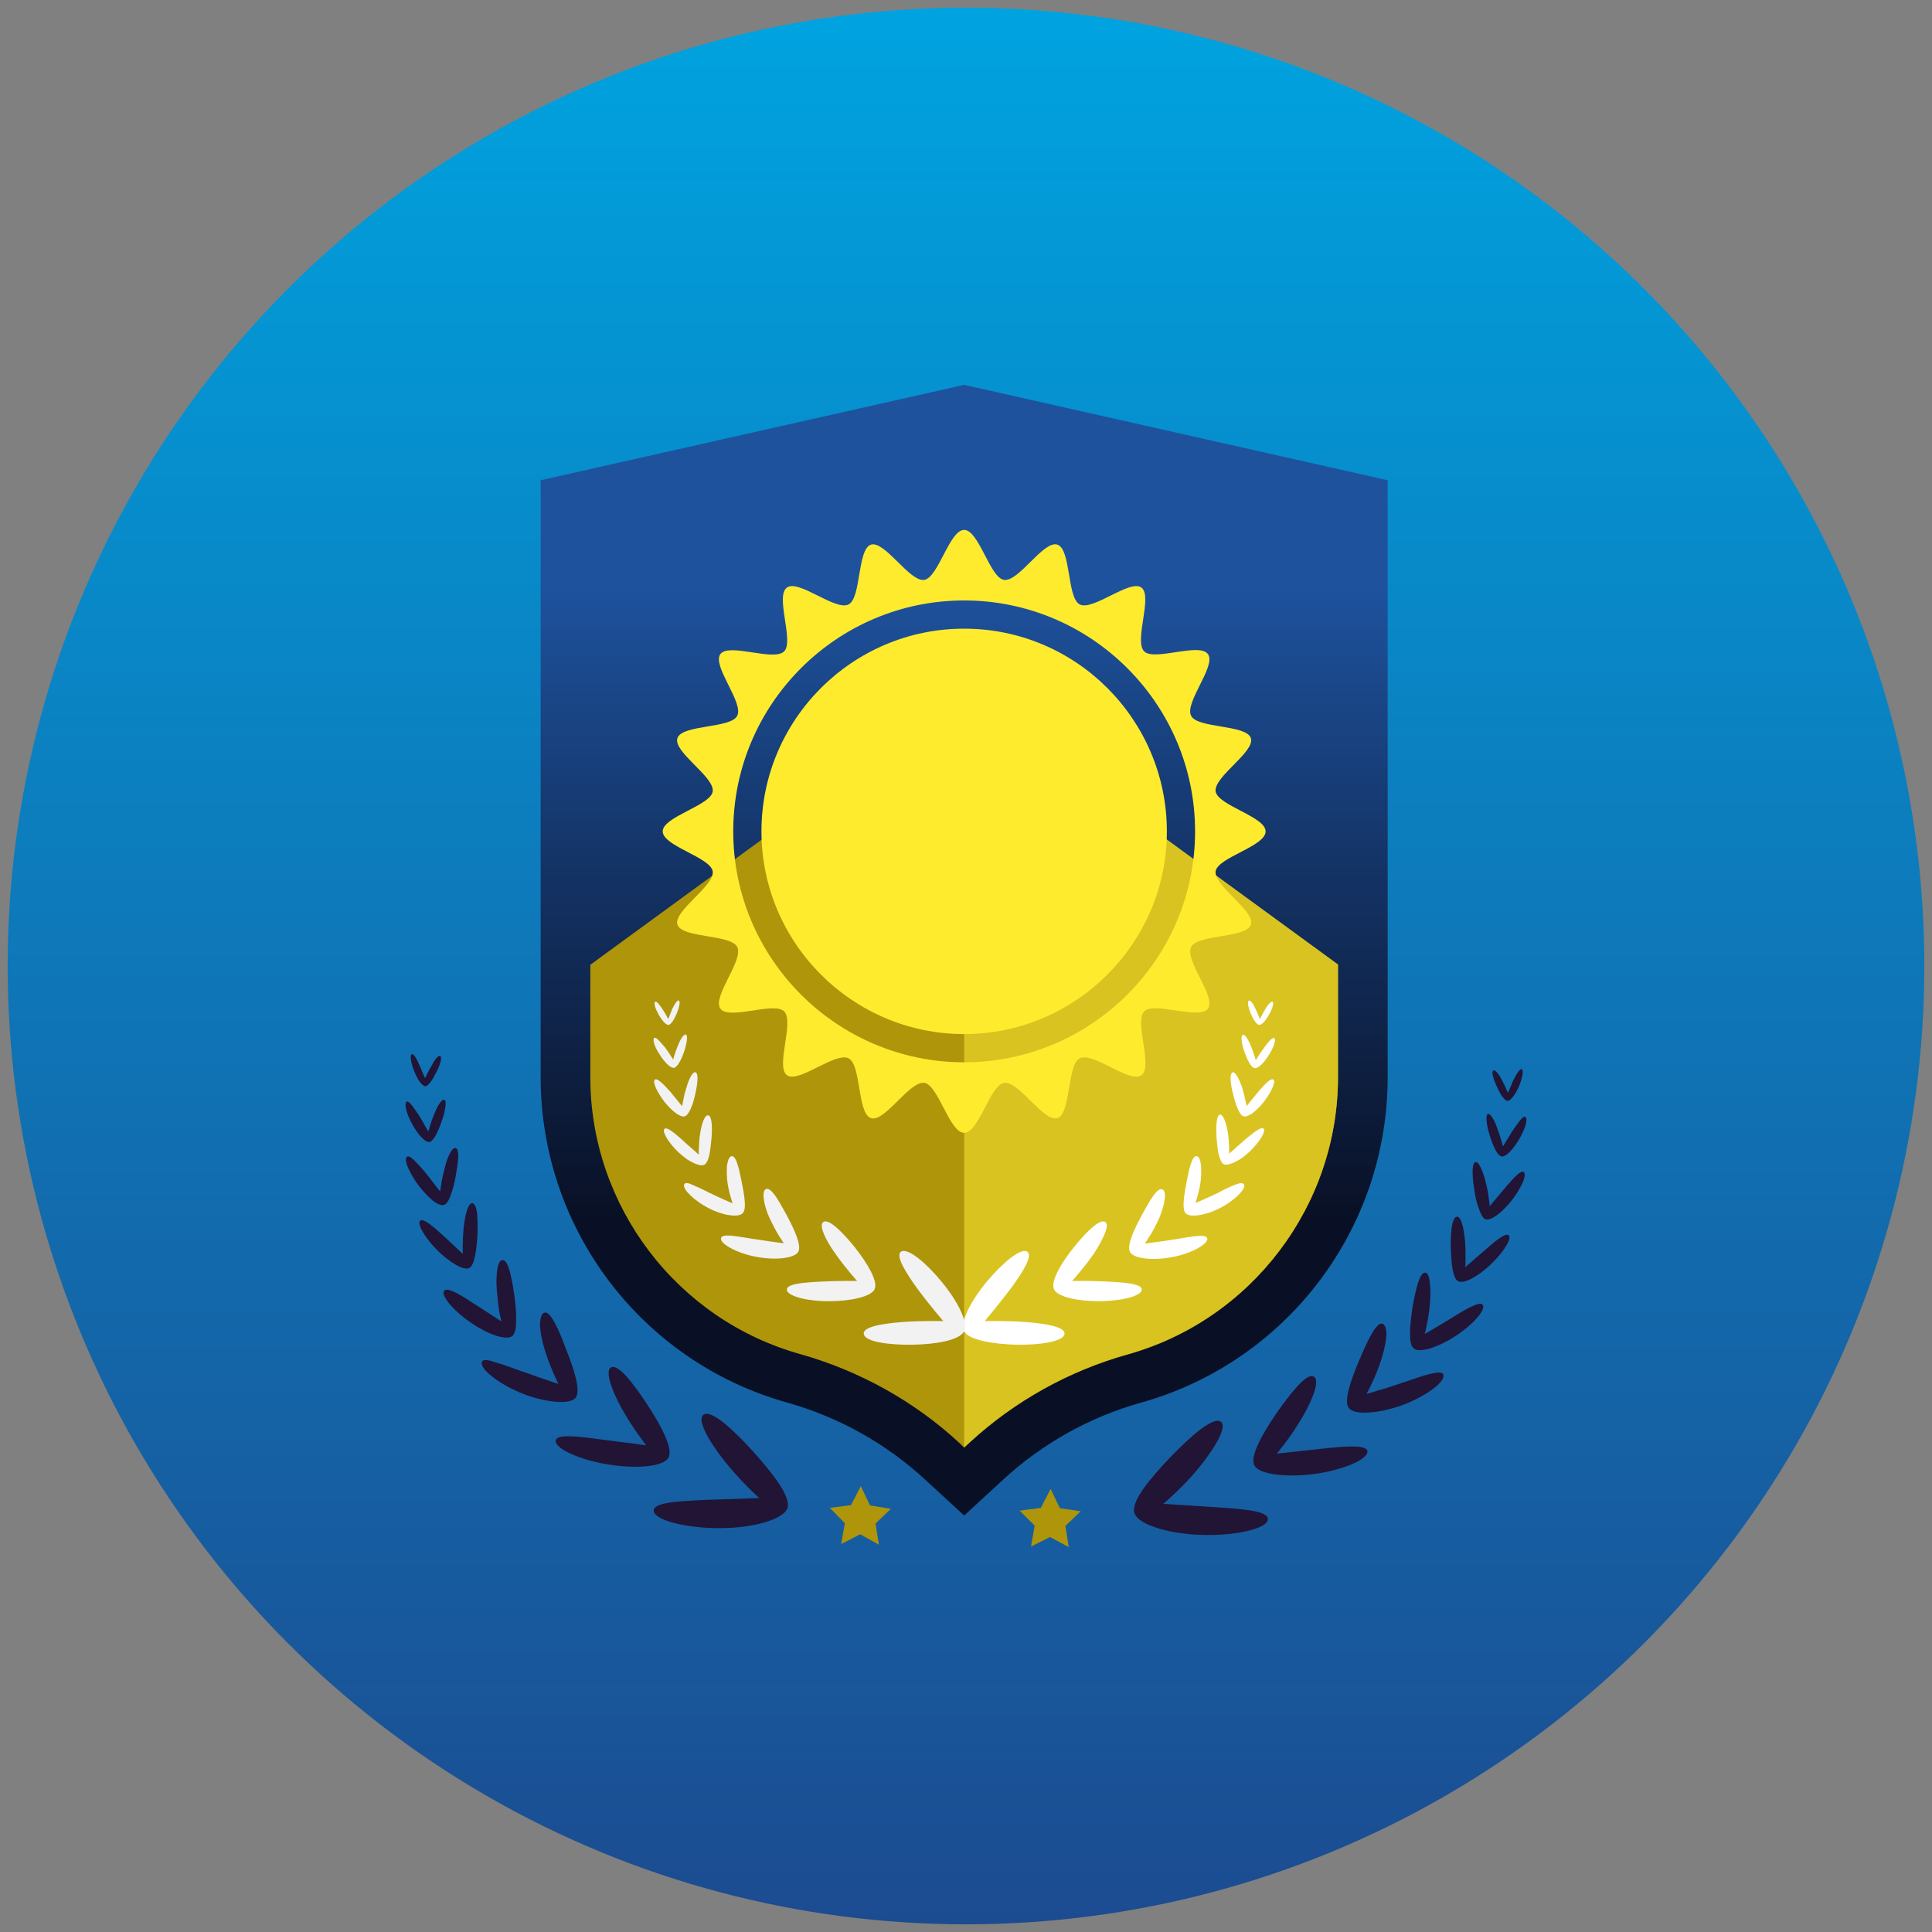 <?xml version="1.0" encoding="utf-8"?>
<!-- Generator: Adobe Illustrator 25.0.0, SVG Export Plug-In . SVG Version: 6.00 Build 0)  -->
<svg version="1.1" id="OBJECTS" xmlns="http://www.w3.org/2000/svg" xmlns:xlink="http://www.w3.org/1999/xlink" x="0px" y="0px"
	 viewBox="0 0 630 630" style="enable-background:new 0 0 630 630;" xml:space="preserve">
<rect x="0" y="0" width="630" height="630" fill="#808080" stroke="none"/>
<style type="text/css">
	.st0{fill:url(#SVGID_1_);}
	.st1{fill:url(#SVGID_2_);}
	.st2{fill:#AF950A;}
	.st3{fill:#D9C320;}
	.st4{fill:#FFFFFF;}
	.st5{fill:#F2F2F2;}
	.st6{fill:#211435;}
	.st7{fill:#FFEB2E;}
</style>
<linearGradient id="SVGID_1_" gradientUnits="userSpaceOnUse" x1="315" y1="627.5" x2="315" y2="2.5">
	<stop  offset="0" style="stop-color:#1C4B90"/>
	<stop  offset="1" style="stop-color:#00A3E0"/>
</linearGradient>
<circle class="st0" cx="315" cy="315" r="312.5"/>
<g>
	
		<linearGradient id="SVGID_2_" gradientUnits="userSpaceOnUse" x1="314.405" y1="475.314" x2="314.405" y2="681.767" gradientTransform="matrix(1 0 0 1 0 -284)">
		<stop  offset="0" style="stop-color:#1E529D"/>
		<stop  offset="0.42" style="stop-color:#143569"/>
		<stop  offset="1" style="stop-color:#091025"/>
	</linearGradient>
	<path class="st1" d="M314.4,125.5l-138.1,31.1v194.7c0,49.4,32.9,92.8,80.5,106.1l0,0c16.7,4.7,32.1,13.3,44.9,25.1l12.7,11.7
		l12.7-11.7c12.8-11.8,28.2-20.4,44.9-25.1l0,0c47.6-13.3,80.5-56.7,80.5-106.1V156.6L314.4,125.5L314.4,125.5z"/>
	<path class="st2" d="M312.7,470.4c-14.6-13.5-32.5-23.4-51.6-28.8c-40.4-11.2-68.6-48.4-68.6-90.3v-36.7l121.9-89l121.9,89v36.7
		c0,41.9-28.2,79.1-68.6,90.4c-19.1,5.3-37,15.3-51.6,28.8l-1.7,1.6C314.4,472,312.7,470.4,312.7,470.4z"/>
	<path class="st3" d="M316.1,470.4c14.6-13.5,32.4-23.4,51.6-28.8c40.4-11.3,68.6-48.5,68.6-90.4v-36.7l-121.9-89v246.4L316.1,470.4
		L316.1,470.4z"/>
	<path class="st4" d="M334.9,408.1c-2.1-1.2-8,3.7-13.1,9.8s-8.9,13.3-7.4,16.2s9.5,4.2,17.1,4.4c7.6,0.1,15.1-1,15.6-3.4
		s-6-3.5-12.6-4s-13.4-0.3-13.4-0.3s4.4-5.2,8.4-10.5C333.5,414.9,337,409.3,334.9,408.1L334.9,408.1z"/>
	<path class="st4" d="M360.3,398.4c-1.8-0.9-6.1,3.3-10.2,8.4s-7.6,11.1-6.4,13.6c1.2,2.6,7.9,3.9,14.7,3.9c6.7,0,13.5-1.5,13.9-3.6
		s-5.5-2.5-11.2-2.8c-5.8-0.3-11.5-0.2-11.5-0.2s3.9-4.3,7.1-8.9C359.7,404.1,362.1,399.3,360.3,398.4L360.3,398.4z"/>
	<path class="st4" d="M378.9,387.8c-1.6-0.5-3.9,3.6-6.5,8.3c-2.5,4.7-5.1,10-3.9,12.2c1.2,2.1,7.2,2.8,13.3,1.7
		c6.1-1,11.9-4.1,11.9-6c-0.1-1.9-5.3-0.7-10.4,0.1c-2.5,0.4-5,0.8-6.9,1c-1.9,0.3-3.1,0.4-3.1,0.4s0.7-1,1.7-2.6
		c1-1.5,2.1-3.7,3.1-5.9C379.9,392.6,380.6,388.2,378.9,387.8L378.9,387.8z"/>
	<path class="st4" d="M390.1,377c-1.4,0.1-2.3,3.9-3.1,8.1c-0.8,4.2-1.7,9-0.4,10.5c1.3,1.5,6.4,0.8,11.1-1.6c4.6-2.3,8.6-6.2,8-7.7
		c-0.3-0.7-1.4-0.6-2.9,0s-3.5,1.5-5.3,2.5c-3.9,1.9-7.7,3.5-7.7,3.5s1.4-3.9,1.8-7.8c0.1-2,0.2-3.9-0.1-5.3
		C391.3,377.8,390.8,377,390.1,377L390.1,377z"/>
	<path class="st4" d="M397.7,363.5c-1.1,0.4-1.2,3.9-1,7.6c0.1,0.9,0.2,1.9,0.3,2.8c0.1,0.9,0.2,1.8,0.4,2.5
		c0.4,1.6,0.9,2.8,1.6,3.2s2,0.1,3.6-0.6c0.8-0.4,1.6-0.9,2.4-1.4c0.8-0.6,1.6-1.3,2.4-2c3.1-2.9,5.4-6.5,4.7-7.5
		c-0.7-1-3.4,1.3-6.1,3.5c-1.3,1.2-2.7,2.3-3.6,3.2c-1,0.9-1.6,1.4-1.6,1.4s0-0.9,0-2.2c-0.1-1.3-0.1-2.9-0.4-4.6
		C399.9,366.2,398.8,363.1,397.7,363.5L397.7,363.5z"/>
	<path class="st4" d="M401.9,349.7c-1,0.5-0.7,3.7,0.2,7.1c0.8,3.3,2,6.8,3.4,7.2c1.5,0.5,4.4-1.9,6.7-4.8c2.2-2.9,3.9-6.3,3.1-7.1
		c-0.8-0.8-2.9,1.5-4.9,3.8c-2,2.4-3.9,4.8-3.9,4.8s-0.1-0.8-0.4-1.9c-0.2-1.1-0.6-2.6-1-4C404.1,351.9,402.8,349.3,401.9,349.7
		L401.9,349.7z"/>
	<path class="st4" d="M405.2,337.5c-0.7,0.4-0.3,3,0.6,5.5s2.1,5.1,3.3,5.3c1.2,0.2,3.2-1.9,4.6-4.2c1.5-2.3,2.5-4.9,1.9-5.5
		s-2.1,1.2-3.5,3.2c-1.4,1.9-2.6,3.9-2.6,3.9s-0.7-2.3-1.5-4.4C407.1,339.1,405.9,337,405.2,337.5z"/>
	<path class="st4" d="M410.8,332.3c0,0-0.6-1.7-1.4-3.3c-0.7-1.6-1.6-3-2.2-2.7c-1.1,0.7,1.7,7.8,3.4,7.9c1.8,0.2,5.4-6.7,4.4-7.5
		c-0.5-0.4-1.6,1-2.5,2.5C411.7,330.7,410.8,332.3,410.8,332.3L410.8,332.3z"/>
	<path class="st5" d="M281.7,435.1c0.5,2.4,8,3.5,15.6,3.4s15.6-1.4,17.1-4.4c1.5-2.9-2.4-10.2-7.4-16.2c-5-6.1-10.9-11-13.1-9.8
		c-2.1,1.2,1.4,6.8,5.3,12.2c4,5.4,8.4,10.5,8.4,10.5s-6.8-0.2-13.4,0.3C287.6,431.6,281.1,432.7,281.7,435.1L281.7,435.1z"/>
	<path class="st5" d="M256.6,420.7c0.4,2.1,7.2,3.7,13.9,3.6c6.7,0,13.5-1.4,14.7-3.9c1.2-2.6-2.4-8.5-6.4-13.6
		c-4.1-5.1-8.4-9.3-10.2-8.4c-1.8,0.9,0.5,5.8,3.8,10.4c3.2,4.6,7.1,8.9,7.1,8.9s-5.8-0.1-11.5,0.2
		C262.1,418.2,256.2,418.6,256.6,420.7L256.6,420.7z"/>
	<path class="st5" d="M235.1,403.9c-0.1,1.9,5.8,5,11.9,6c6.1,1.1,12.1,0.4,13.3-1.7c1.2-2.1-1.4-7.5-3.9-12.2
		c-2.6-4.7-4.8-8.7-6.5-8.3c-1.6,0.4-1,4.8,0.9,9.2c1,2.1,2.1,4.3,3.1,5.9s1.7,2.6,1.7,2.6s-1.2-0.1-3.1-0.4c-1.9-0.2-4.4-0.7-6.9-1
		C240.4,403.2,235.2,402,235.1,403.9L235.1,403.9z"/>
	<path class="st5" d="M223.1,386.3c-0.6,1.5,3.4,5.3,8,7.7c4.7,2.4,9.7,3.1,11.1,1.6s0.4-6.3-0.4-10.5c-0.9-4.3-1.7-8-3.1-8.1
		c-0.7,0-1.2,0.9-1.5,2.3s-0.2,3.3-0.1,5.3c0.4,3.9,1.8,7.8,1.8,7.8s-3.8-1.6-7.7-3.5c-1.9-1-3.9-1.9-5.3-2.5
		C224.4,385.7,223.3,385.5,223.1,386.3L223.1,386.3z"/>
	<path class="st5" d="M216.6,368.2c-0.7,1,1.6,4.7,4.7,7.6c0.8,0.7,1.6,1.4,2.4,2s1.7,1,2.4,1.4c1.5,0.7,2.8,1,3.6,0.6
		c0.7-0.4,1.3-1.7,1.6-3.2c0.2-0.8,0.3-1.7,0.4-2.5c0.1-0.9,0.2-1.9,0.3-2.8c0.3-3.7,0.2-7.2-1-7.6c-1.2-0.3-2.2,2.7-2.7,6
		c-0.3,1.7-0.3,3.3-0.4,4.6c-0.1,1.3,0,2.2,0,2.2s-0.7-0.5-1.6-1.4c-1-0.9-2.4-2-3.6-3.2C220,369.5,217.3,367.2,216.6,368.2
		L216.6,368.2z"/>
	<path class="st5" d="M213.5,352.1c-0.8,0.8,0.9,4.2,3.1,7.1c2.3,2.9,5.2,5.3,6.7,4.8c1.4-0.4,2.7-3.9,3.4-7.2
		c0.8-3.4,1.1-6.6,0.2-7.1c-1-0.5-2.3,2.2-3.1,5.1c-0.5,1.5-0.8,2.9-1,4c-0.2,1.1-0.4,1.9-0.4,1.9s-1.9-2.3-3.9-4.8
		C216.4,353.6,214.2,351.3,213.5,352.1L213.5,352.1z"/>
	<path class="st5" d="M213.3,338.5c-0.6,0.6,0.3,3.2,1.9,5.5c1.5,2.4,3.5,4.4,4.6,4.2c1.1-0.2,2.4-2.7,3.3-5.3
		c0.8-2.5,1.3-5.1,0.6-5.5s-1.9,1.6-2.7,3.7c-0.9,2.1-1.5,4.4-1.5,4.4s-1.2-2-2.6-3.9C215.3,339.8,213.9,337.9,213.3,338.5z"/>
	<path class="st5" d="M217.9,332.3c0,0-0.8-1.6-1.8-3.1s-2-2.9-2.5-2.5c-1,0.9,2.7,7.7,4.4,7.5c1.7-0.2,4.4-7.3,3.4-7.9
		c-0.5-0.4-1.4,1.1-2.2,2.7C218.6,330.6,217.9,332.3,217.9,332.3z"/>
	<polygon class="st2" points="280.7,484.6 283.7,490.9 290.5,492 285.5,496.8 286.6,503.7 280.5,500.3 274.3,503.5 275.5,496.7 
		270.6,491.7 277.5,490.8 	"/>
	<polygon class="st2" points="342.6,485.5 345.6,491.8 352.4,492.8 347.4,497.6 348.5,504.5 342.4,501.2 336.2,504.3 337.4,497.5 
		332.5,492.6 339.4,491.7 	"/>
	<path class="st6" d="M397.9,463.5c-2.6-1.3-9.4,4.6-16,11.4c-6.5,6.8-13.1,14.5-12,18.4c1,3.8,11.2,6.9,21.7,7.2
		c10.5,0.4,21-1.8,21.8-4.8s-8-3.6-16.7-4.2c-8.9-0.6-17.4-1.1-17.4-1.1s6.7-5.6,11.9-12.1C396.4,471.8,400.5,464.8,397.9,463.5
		L397.9,463.5z"/>
	<path class="st6" d="M428.2,448.8c-2.4-0.8-7.1,5.2-11.8,11.8c-4.6,6.7-8.9,14.2-7.4,17.2s10.3,4,19.2,2.9
		c8.8-1.1,17.4-4.5,17.7-7.2c0.2-2.6-7.3-1.9-14.7-1.1c-7.6,0.8-14.8,1.6-14.8,1.6s1.1-1.5,2.8-3.6c1.6-2.2,3.7-5.2,5.5-8.3
		C428.3,456,430.6,449.6,428.2,448.8L428.2,448.8z"/>
	<path class="st6" d="M450.6,431.6c-1.9-0.2-4.6,5.4-7.3,11.8c-2.7,6.3-5.2,13.4-3.5,15.7c1.7,2.4,9.4,1.9,16.9-0.7
		c7.4-2.6,14.3-7.4,14-9.9c-0.1-1.2-1.8-1.1-4.2-0.5c-2.4,0.5-5.5,1.7-8.6,2.7s-6.1,2.1-8.5,2.7c-2.3,0.7-3.8,1.2-3.8,1.2
		s3.1-5.7,4.9-11.5c0.9-2.9,1.5-5.8,1.6-7.9C452.1,433.2,451.6,431.7,450.6,431.6L450.6,431.6z"/>
	<path class="st6" d="M464.6,415c-0.9,0.1-1.6,1.5-2.3,3.6c-0.6,2.1-1.2,4.8-1.7,7.7c-0.4,2.9-0.8,5.8-0.8,8.3
		c0,2.4,0.2,4.3,1.2,5.1c0.9,0.8,2.9,0.7,5.4,0c2.4-0.8,5.3-2.1,8-3.9c5.4-3.4,9.9-8.3,9.2-10.1c-0.3-0.9-1.7-0.6-3.4,0.2
		c-1.8,0.8-4.2,2.2-6.4,3.6c-2.3,1.4-4.6,2.8-6.3,3.8c-1.7,1-2.9,1.7-2.9,1.7s0.3-1.3,0.7-3.2c0.4-1.9,0.8-4.5,1-7
		c0.2-2.6,0.2-5-0.1-6.9C466,416.1,465.5,414.9,464.6,415L464.6,415z"/>
	<path class="st6" d="M474.9,396.8c-0.7,0.2-1.2,1.5-1.5,3.3c-0.2,1.8-0.4,4.2-0.3,6.7c0.1,4.9,0.6,10.1,2.4,11
		c1.8,1,6.5-1.6,10.4-5.3c3.9-3.6,7-8.2,6.2-9.5c-0.8-1.4-4.3,1.5-7.6,4.4c-1.7,1.5-3.4,2.9-4.6,4c-1.3,1.1-2.1,1.8-2.1,1.8
		s0.1-1.1,0.1-2.8s0-3.8-0.2-6C477.3,400.3,476.4,396.3,474.9,396.8L474.9,396.8z"/>
	<path class="st6" d="M481,379c-0.6,0.3-0.8,1.5-0.8,3.2s0.2,3.8,0.6,6c0.3,2.2,0.8,4.4,1.5,6.1c0.6,1.7,1.3,3,2.1,3.3
		c0.9,0.3,2.2-0.3,3.8-1.4c1.5-1.1,3.2-2.8,4.7-4.7c1.5-1.9,2.7-3.9,3.5-5.6s1-3.1,0.6-3.6c-0.9-1.1-3.5,1.9-6.1,4.9
		c-2.6,3.1-5.1,6.1-5.1,6.1s-0.1-1-0.3-2.4c-0.2-1.5-0.5-3.4-1-5.3C483.6,381.9,482.1,378.4,481,379L481,379z"/>
	<path class="st6" d="M485.1,363.3c-0.4,0.3-0.5,1.2-0.3,2.5c0.1,1.3,0.5,2.9,1,4.5c1,3.2,2.4,6.5,3.8,6.8s3.9-2.4,5.7-5.5
		c0.9-1.5,1.7-3.2,2.1-4.5c0.4-1.4,0.5-2.4,0.1-2.8c-0.8-0.8-2.4,1.8-4.2,4.3c-0.8,1.3-1.6,2.6-2.2,3.6s-1,1.6-1,1.6
		s-0.2-0.7-0.5-1.8c-0.3-1.1-0.8-2.5-1.3-3.9C487.4,365.3,485.9,362.8,485.1,363.3L485.1,363.3z"/>
	<path class="st6" d="M491.7,356.4c0,0-0.8-2.1-1.9-4.1c-1-2-2.3-3.7-2.9-3.2s0.1,2.9,1.2,5.2c1,2.3,2.4,4.6,3.5,4.7
		c1,0,2.6-2.2,3.7-4.7c1-2.5,1.6-5.1,1-5.6s-1.8,1.5-2.8,3.5C492.6,354.3,491.7,356.4,491.7,356.4z"/>
	<path class="st6" d="M213.2,492.9c0.7,3,11.2,5.5,21.7,5.4c10.5,0,20.7-2.8,21.9-6.6c1.1-3.9-5.2-11.7-11.5-18.7
		c-6.4-7-13.1-13.1-15.7-11.8c-2.6,1.3,1.2,8.3,6.4,14.9c5.1,6.6,11.6,12.4,11.6,12.4s-8.5,0.3-17.5,0.6
		C221.3,489.5,212.5,489.9,213.2,492.9L213.2,492.9z"/>
	<path class="st6" d="M181.2,470c0.2,2.7,8.7,6.3,17.5,7.6c8.8,1.4,17.7,0.7,19.3-2.3s-2.6-10.7-7-17.4c-4.5-6.8-9.1-12.8-11.5-12.1
		c-2.4,0.7-0.3,7.1,3.2,13.4c1.7,3.1,3.7,6.2,5.3,8.4c1.6,2.2,2.7,3.7,2.7,3.7s-7.2-1-14.7-1.9C188.6,468.4,181.1,467.4,181.2,470
		L181.2,470z"/>
	<path class="st6" d="M157.1,444.3c-0.5,2.4,6.4,7.5,13.7,10.3c7.4,2.8,15.1,3.5,16.9,1.2c1.8-2.4-0.6-9.5-3.1-15.8
		c-2.4-6.5-4.9-12.1-6.9-12c-1,0.1-1.5,1.5-1.6,3.7c0,2.1,0.5,5,1.4,8c1.7,5.8,4.6,11.6,4.6,11.6s-1.5-0.5-3.8-1.3
		c-2.3-0.7-5.3-1.9-8.4-2.9c-3.1-1.1-6.1-2.3-8.5-2.9C158.9,443.3,157.2,443.2,157.1,444.3L157.1,444.3z"/>
	<path class="st6" d="M144.7,421.1c-0.7,1.8,3.7,6.8,9,10.3c2.6,1.8,5.5,3.3,7.9,4.1c2.5,0.8,4.5,0.9,5.4,0.2c1-0.8,1.3-2.7,1.3-5.1
		c0.1-2.5-0.2-5.4-0.6-8.3c-0.4-2.9-0.9-5.6-1.5-7.8c-0.6-2.1-1.3-3.5-2.2-3.6c-0.9-0.1-1.5,1-1.8,2.8c-0.3,1.8-0.4,4.3-0.2,6.9
		c0.2,2.5,0.5,5.1,0.8,7.1c0.4,1.9,0.7,3.2,0.7,3.2s-1.1-0.7-2.8-1.8c-1.7-1.1-3.9-2.6-6.2-4c-2.2-1.5-4.5-2.9-6.3-3.8
		C146.4,420.5,145.1,420.2,144.7,421.1L144.7,421.1z"/>
	<path class="st6" d="M136.9,398.2c-0.8,1.3,2.1,6,5.9,9.7s8.4,6.5,10.2,5.6s2.4-6.1,2.7-11c0.1-2.4,0-4.8-0.1-6.7
		c-0.2-1.8-0.7-3.1-1.4-3.4c-1.5-0.5-2.5,3.5-3,7.8c-0.2,2.1-0.3,4.3-0.3,5.9c0,1.7,0,2.8,0,2.8s-0.8-0.8-2-1.9
		c-1.2-1.1-2.8-2.7-4.5-4.2C141.1,399.8,137.7,396.9,136.9,398.2z"/>
	<path class="st6" d="M132.6,377.3c-0.5,0.5-0.2,1.9,0.5,3.6c0.8,1.7,2,3.8,3.4,5.7c1.5,1.9,3.1,3.6,4.5,4.8
		c1.5,1.2,2.9,1.8,3.8,1.5s1.6-1.5,2.2-3.3c0.7-1.7,1.2-3.9,1.6-6.1c0.4-2.2,0.7-4.3,0.8-5.9c0.1-1.7-0.1-2.9-0.7-3.2
		c-1.2-0.6-2.8,2.8-3.7,6.5c-0.5,1.9-0.9,3.8-1.1,5.2c-0.2,1.5-0.4,2.4-0.4,2.4s-2.4-3.1-4.9-6.3C136,379.3,133.5,376.2,132.6,377.3
		L132.6,377.3z"/>
	<path class="st6" d="M132.5,359.3c-0.4,0.4-0.3,1.4,0,2.8c0.4,1.4,1.1,3,2,4.6c1.7,3.2,4.2,5.9,5.5,5.7c1.4-0.2,2.9-3.5,4-6.7
		c0.6-1.6,1-3.2,1.2-4.5c0.2-1.3,0.2-2.2-0.2-2.5c-0.8-0.6-2.4,1.9-3.4,4.6c-0.6,1.4-1.1,2.8-1.4,3.9s-0.5,1.8-0.5,1.8
		s-0.4-0.7-1-1.7c-0.5-1-1.3-2.3-2.1-3.6C134.8,361.1,133.3,358.6,132.5,359.3L132.5,359.3z"/>
	<path class="st6" d="M138.6,351.6c0,0-0.9-2.1-1.8-4.2c-0.9-2.1-2-4.1-2.6-3.6c-0.6,0.5-0.1,3.1,0.9,5.6s2.5,4.8,3.6,4.8
		c1,0,2.5-2.3,3.6-4.6c1.2-2.3,1.9-4.7,1.3-5.2c-0.6-0.5-1.9,1.2-2.9,3.2C139.5,349.5,138.6,351.6,138.6,351.6L138.6,351.6z"/>
	<path class="st7" d="M314.4,205c-36.5,0-66.1,29.7-66.1,66.1s29.7,66.1,66.1,66.1s66.1-29.7,66.1-66.1S350.9,205,314.4,205z"/>
	<path class="st7" d="M412.7,271.1c0-4.8-15.5-8.4-16.3-13c-0.7-4.8,12.9-12.9,11.5-17.4c-1.5-4.5-17.4-3.1-19.5-7.3
		c-2.2-4.3,8.3-16.3,5.5-20.1c-2.8-3.9-17.5,2.4-20.8-0.9c-3.4-3.4,2.9-18-0.9-20.8s-15.8,7.7-20.1,5.5c-4.2-2.1-2.8-18-7.3-19.5
		s-12.6,12.2-17.4,11.5c-4.6-0.7-8.2-16.3-13-16.3c-4.8,0-8.4,15.5-13,16.3c-4.8,0.7-12.9-12.9-17.4-11.5
		c-4.5,1.5-3.1,17.4-7.3,19.5c-4.3,2.2-16.3-8.3-20.1-5.5c-3.9,2.8,2.4,17.5-0.9,20.8c-3.4,3.4-18-2.9-20.8,0.9
		c-2.8,3.8,7.7,15.8,5.5,20.1c-2.1,4.2-18,2.8-19.5,7.3s12.2,12.6,11.5,17.4c-0.7,4.6-16.3,8.2-16.3,13s15.5,8.4,16.3,13
		c0.7,4.8-12.9,12.9-11.5,17.4c1.5,4.5,17.4,3.1,19.5,7.3c2.2,4.3-8.3,16.3-5.5,20.1c2.8,3.9,17.5-2.4,20.8,0.9
		c3.4,3.4-2.9,18,0.9,20.8c3.8,2.8,15.8-7.7,20.1-5.5c4.2,2.1,2.8,18,7.3,19.5s12.6-12.2,17.4-11.5c4.6,0.7,8.2,16.3,13,16.3
		c4.8,0,8.4-15.5,13-16.3c4.8-0.7,12.9,12.9,17.4,11.5c4.5-1.5,3.1-17.4,7.3-19.5c4.3-2.2,16.3,8.3,20.1,5.5
		c3.9-2.8-2.4-17.5,0.9-20.8c3.3-3.3,18,2.9,20.8-0.9s-7.7-15.8-5.5-20.1c2.1-4.2,18-2.8,19.5-7.3s-12.2-12.6-11.5-17.4
		C397.2,279.5,412.7,276,412.7,271.1z M314.4,346.4c-41.5,0-75.3-33.8-75.3-75.3s33.8-75.3,75.3-75.3s75.3,33.8,75.3,75.3
		S355.9,346.4,314.4,346.4z"/>
</g>
</svg>
